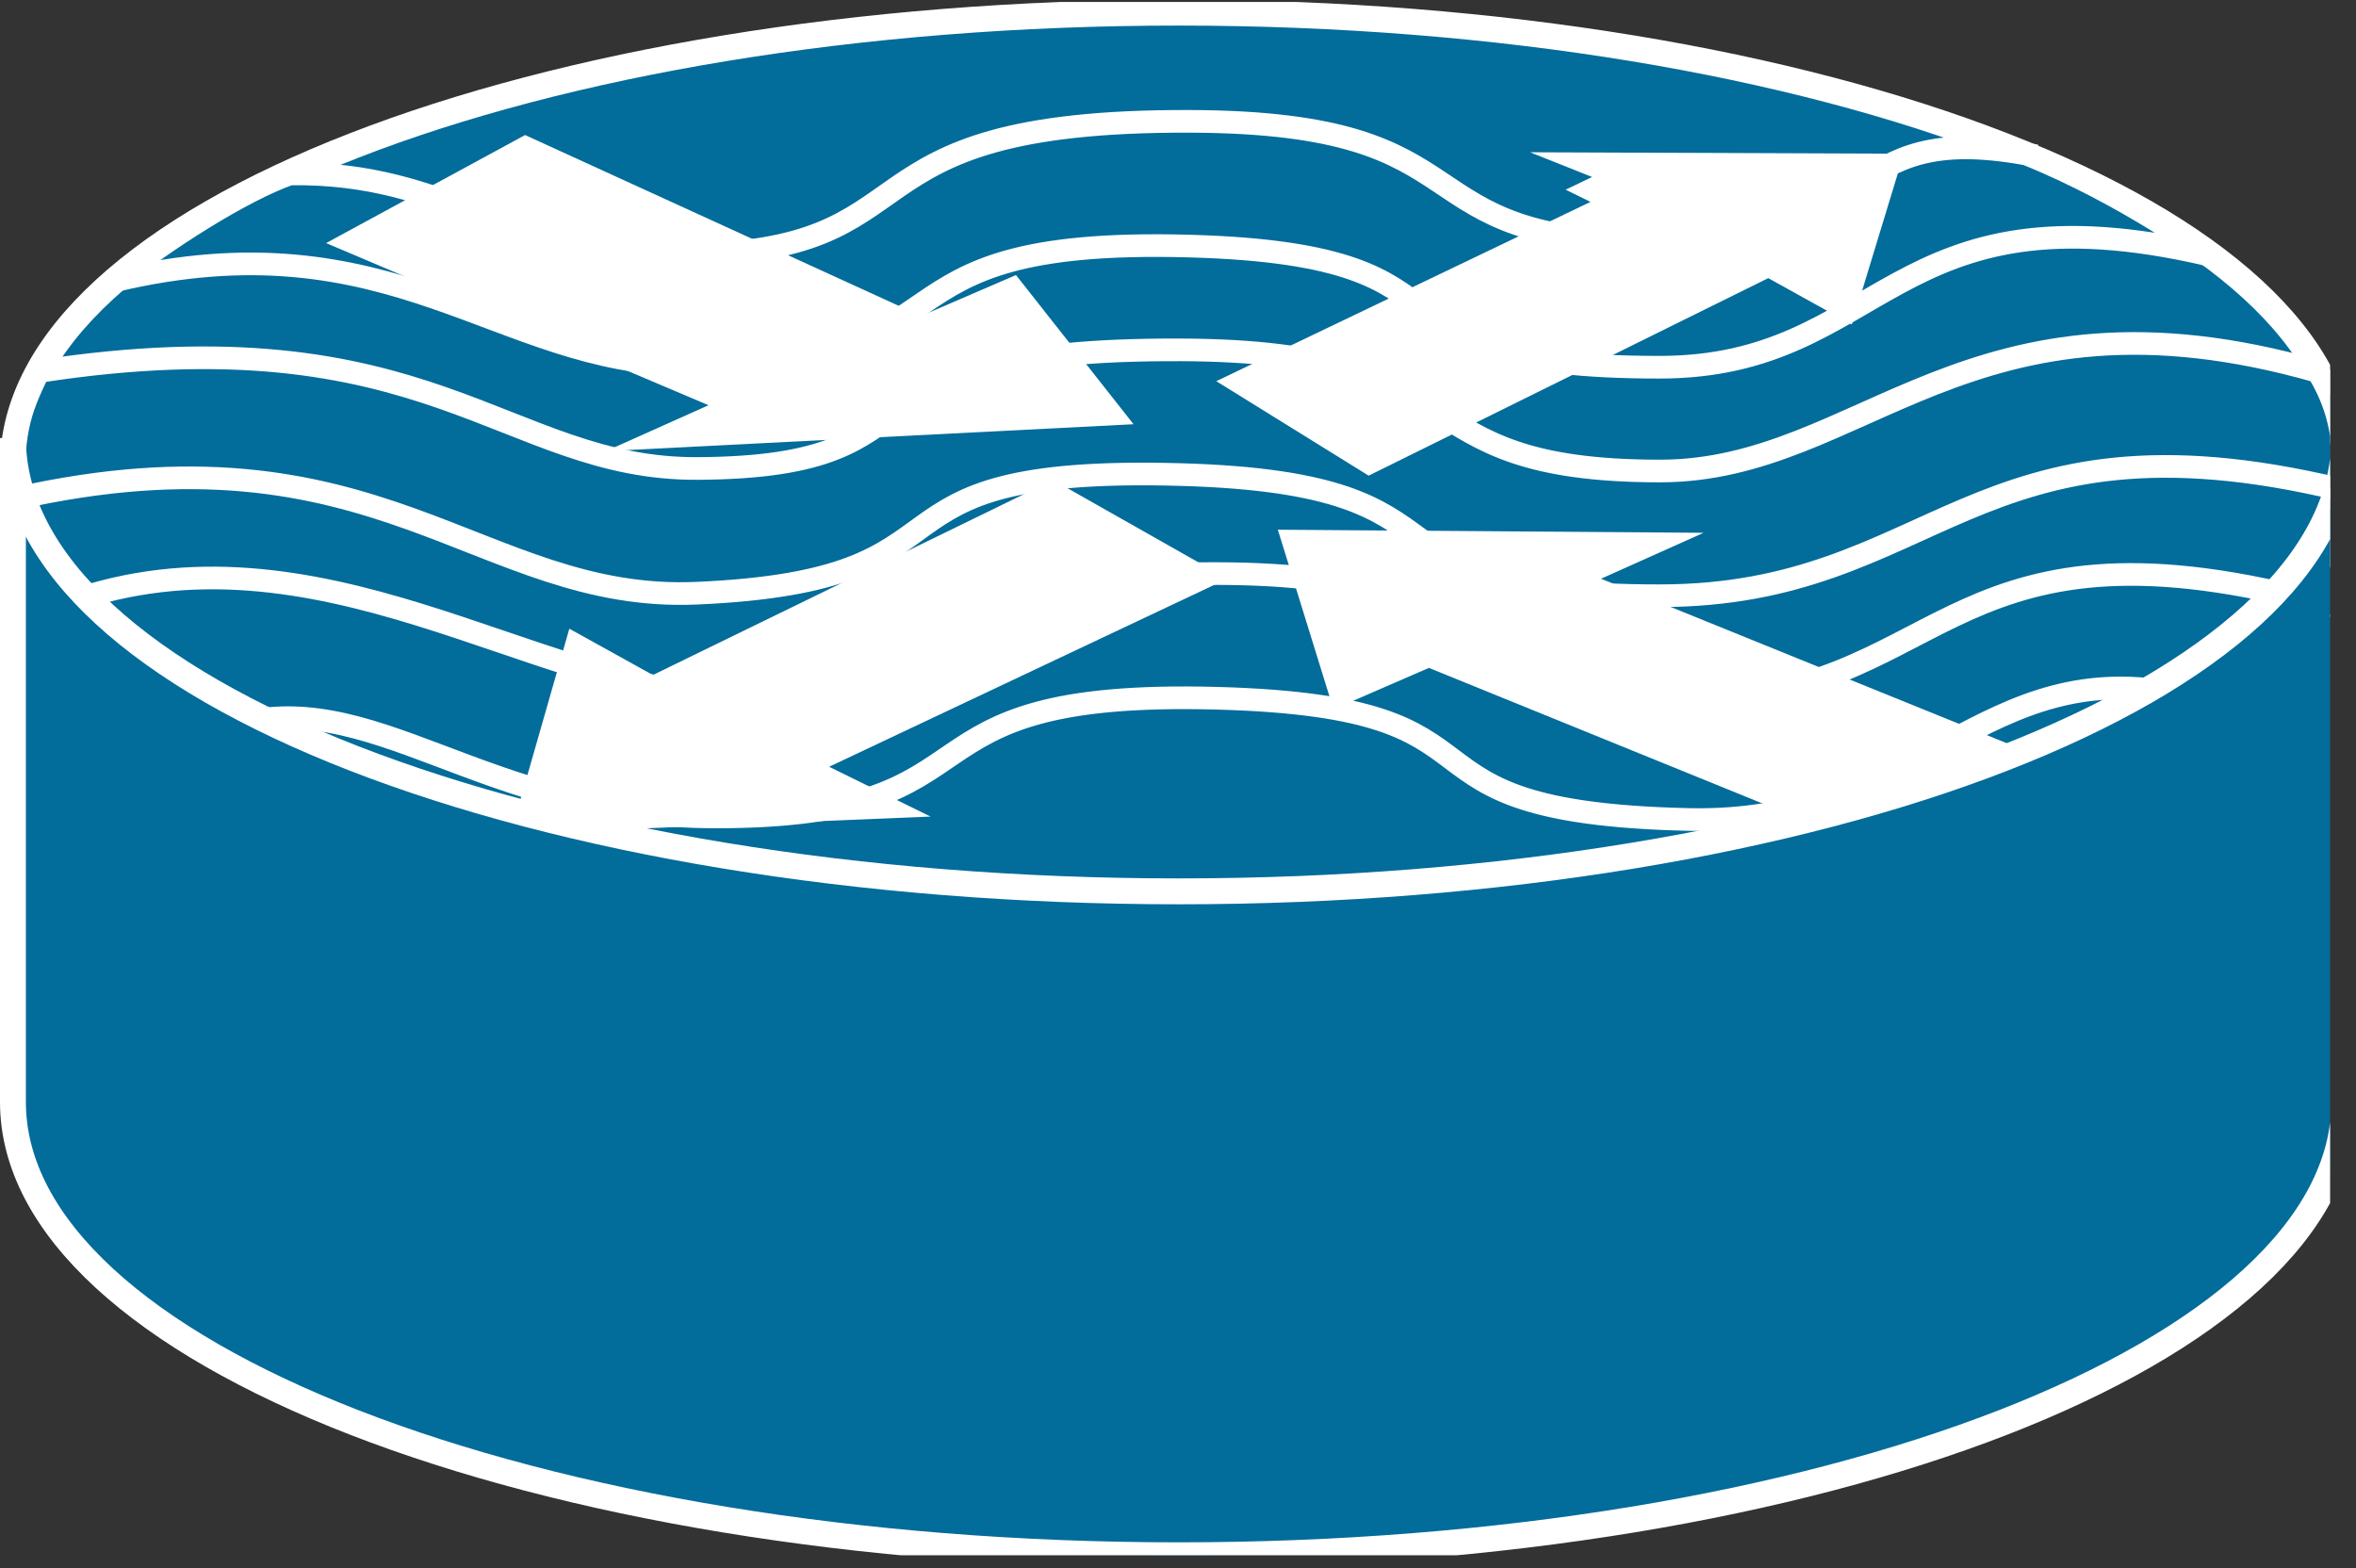 <?xml version="1.0" encoding="UTF-8" standalone="no"?>
<svg
   xmlns:dc="http://purl.org/dc/elements/1.1/"
   xmlns:cc="http://creativecommons.org/ns#"
   xmlns:rdf="http://www.w3.org/1999/02/22-rdf-syntax-ns#"
   xmlns:svg="http://www.w3.org/2000/svg"
   xmlns="http://www.w3.org/2000/svg"
   viewBox="0 0 45.5 30.288"
   height="30.288"
   width="45.5"
   xml:space="preserve"
   version="1.1"
   id="svg2"><rect x="0" y="0" width="45.5" height="30.288" fill="#333333" stroke="none"/><defs
     id="defs6"><clipPath
       id="clipPath18"
       clipPathUnits="userSpaceOnUse"><path
         id="path20"
         d="m 0,2.344 360,0 0,239.656 -360,0 0,-239.656 z" /></clipPath><clipPath
       id="clipPath44"
       clipPathUnits="userSpaceOnUse"><path
         id="path46"
         d="m 230.059,218.801 64.558,-0.25 -8.758,-28.781 -12.91,7.16 -61.738,-30.52 -26.934,15.254 61.453,29.445 -15.671,7.692" /></clipPath><clipPath
       id="clipPath54"
       clipPathUnits="userSpaceOnUse"><path
         id="path56"
         d="M 0,2 0,242 360,242 360,2 0,2 Z" /></clipPath><clipPath
       id="clipPath64"
       clipPathUnits="userSpaceOnUse"><path
         id="path66"
         d="m 205.332,132.406 -8.684,28.055 66.555,-0.481 -15.848,-7.097 63.282,-25.656 -27.805,-13.922 -62.742,25.508 -14.758,-6.407" /></clipPath><clipPath
       id="clipPath76"
       clipPathUnits="userSpaceOnUse"><path
         id="path78"
         d="M 0,2 0,242 360,242 360,2 0,2 Z" /></clipPath></defs><g
     transform="matrix(1.25,0,0,-1.25,0,30.288)"
     id="g10"><g
       transform="scale(0.1,0.1)"
       id="g12"><g
         id="g14"><g
           clip-path="url(#clipPath18)"
           id="g16"><path
             id="path22"
             style="fill:#026c9b;fill-opacity:1;fill-rule:nonzero;stroke:none"
             d="m 182.102,100.273 c 99.468,0 180.093,31.36 180.093,70.04 0,38.683 -80.625,70.039 -180.093,70.039 C 82.629,240.352 2,208.996 2,170.313 c 0,-38.68 80.629,-70.04 180.102,-70.04" /><path
             id="path24"
             style="fill:none;stroke:#ffffff;stroke-width:4;stroke-linecap:butt;stroke-linejoin:miter;stroke-miterlimit:4;stroke-dasharray:none;stroke-opacity:1"
             d="m 182.102,100.273 c 99.468,0 180.093,31.36 180.093,70.04 0,38.683 -80.625,70.039 -180.093,70.039 C 82.629,240.352 2,208.996 2,170.313 c 0,-38.68 80.629,-70.04 180.102,-70.04 z" /><path
             id="path26"
             style="fill:#026c9b;fill-opacity:1;fill-rule:nonzero;stroke:none"
             d="m 358.113,184.902 c -54.05,15.45 -70.23,-15.375 -101.636,-15.375 -41.567,0 -26.289,18.555 -74.067,18.719 -56.648,0.203 -33.633,-18.152 -74.707,-18.328 C 77.941,169.785 66.297,194.219 5.977,184.902 2.852,178.652 1.75,174.789 2.293,165.23 58.391,177.914 74.023,149.191 107.617,150.645 c 46.477,2.011 22.156,19.796 74.719,18.335 49.148,-1.367 24.527,-18.726 74.059,-18.726 42.882,0 48.031,30.055 105.043,16.445 0,0 2.578,8.645 -3.325,18.203" /><path
             id="path28"
             style="fill:none;stroke:#ffffff;stroke-width:3.5;stroke-linecap:butt;stroke-linejoin:miter;stroke-miterlimit:4;stroke-dasharray:none;stroke-opacity:1"
             d="m 358.113,184.902 c -54.05,15.45 -70.23,-15.375 -101.636,-15.375 -41.567,0 -26.289,18.555 -74.067,18.719 -56.648,0.203 -33.633,-18.152 -74.707,-18.328 C 77.941,169.785 66.297,194.219 5.977,184.902 2.852,178.652 1.75,174.789 2.293,165.23 58.391,177.914 74.023,149.191 107.617,150.645 c 46.477,2.011 22.156,19.796 74.719,18.335 49.148,-1.367 24.527,-18.726 74.059,-18.726 42.882,0 48.031,30.055 105.043,16.445 0,0 2.578,8.645 -3.325,18.203 z" /><path
             id="path30"
             style="fill:#026c9b;fill-opacity:1;fill-rule:nonzero;stroke:none"
             d="m 313.137,218.492 c -29.551,5.395 -21.953,-13.664 -56.66,-13.664 -41.567,0 -24.829,18.563 -72.598,18.727 -56.645,0.199 -37.695,-20.399 -78.789,-20.629 -27.188,-0.153 -35.297,12.871 -60.313,12.504 -7.355,-2.575 -19.496,-10.297 -27.207,-16.547 43.023,10.293 59.453,-12.75 88.575,-12.93 46.519,-0.289 25.093,19.789 77.656,18.328 49.16,-1.359 23.062,-18.718 72.594,-18.718 34.789,0 35.414,28.886 84.804,17.363 0,0 -12.613,9.316 -28.062,15.566" /><path
             id="path32"
             style="fill:none;stroke:#ffffff;stroke-width:3.5;stroke-linecap:butt;stroke-linejoin:miter;stroke-miterlimit:4;stroke-dasharray:none;stroke-opacity:1"
             d="m 313.137,218.492 c -29.551,5.395 -21.953,-13.664 -56.66,-13.664 -41.567,0 -24.829,18.563 -72.598,18.727 -56.645,0.199 -37.695,-20.399 -78.789,-20.629 -27.188,-0.153 -35.297,12.871 -60.313,12.504 -7.355,-2.575 -19.496,-10.297 -27.207,-16.547 43.023,10.293 59.453,-12.75 88.575,-12.93 46.519,-0.289 25.093,19.789 77.656,18.328 49.16,-1.359 23.062,-18.718 72.594,-18.718 34.789,0 35.414,28.886 84.804,17.363 0,0 -12.613,9.316 -28.062,15.566 z" /><path
             id="path34"
             style="fill:#026c9b;fill-opacity:1;fill-rule:nonzero;stroke:none"
             d="m 354.695,150.09 c -54.8,13.242 -55.047,-15.871 -93.804,-15.871 -41.567,0 -24.828,19.293 -72.602,19.457 -56.641,0.203 -36.559,-18.106 -77.644,-18.332 -27.196,-0.149 -61.825,27.492 -100.067,13.886 5.641,-8.828 24.453,-19.308 24.453,-19.308 22.254,7.168 39.18,-13.848 75.528,-13.848 46.519,0 25.093,19.789 77.656,18.336 49.156,-1.367 23.086,-17.594 72.598,-18.726 36.152,-0.829 45.261,26.058 76.714,19.203 0,0 10.434,5.886 17.168,15.203" /><path
             id="path36"
             style="fill:none;stroke:#ffffff;stroke-width:3.5;stroke-linecap:butt;stroke-linejoin:miter;stroke-miterlimit:4;stroke-dasharray:none;stroke-opacity:1"
             d="m 354.695,150.09 c -54.8,13.242 -55.047,-15.871 -93.804,-15.871 -41.567,0 -24.828,19.293 -72.602,19.457 -56.641,0.203 -36.559,-18.106 -77.644,-18.332 -27.196,-0.149 -61.825,27.492 -100.067,13.886 5.641,-8.828 24.453,-19.308 24.453,-19.308 22.254,7.168 39.18,-13.848 75.528,-13.848 46.519,0 25.093,19.789 77.656,18.336 49.156,-1.367 23.086,-17.594 72.598,-18.726 36.152,-0.829 45.261,26.058 76.714,19.203 0,0 10.434,5.886 17.168,15.203 z" /><path
             id="path38"
             style="fill:#ffffff;fill-opacity:1;fill-rule:nonzero;stroke:none"
             d="m 143.762,116.133 -64.875,-2.672 9.074,31.699 12.906,-7.156 61.821,30.133 26.929,-15.254 -61.519,-29.055 15.664,-7.695" /></g></g><g
         id="g40"><g
           clip-path="url(#clipPath44)"
           id="g42"><path
             id="path48"
             style="fill:#ffffff;fill-opacity:1;fill-rule:nonzero;stroke:none"
             d="m 230.305,221.195 64.566,-0.246 -8.766,-28.781 -12.914,7.16 -61.738,-30.519 -26.933,16.703 61.457,29.445 -15.672,6.238" /></g></g><g
         id="g50"><g
           clip-path="url(#clipPath54)"
           id="g52"><path
             id="path58"
             style="fill:#ffffff;fill-opacity:1;fill-rule:nonzero;stroke:none"
             d="m 156.965,199.809 18.164,-23.055 -81.516,-4.16 15.852,7.097 -59.082,25.051 30.738,16.696 61.176,-27.965 14.668,6.336" /></g></g><g
         id="g60"><g
           clip-path="url(#clipPath64)"
           id="g62"><path
             id="path68"
             style="fill:#ffffff;fill-opacity:1;fill-rule:nonzero;stroke:none"
             d="m 206.023,132.695 -8.687,28.051 66.551,-0.476 -15.852,-7.094 63.281,-25.66 -27.793,-13.922 -62.753,25.508 -14.747,-6.407" /><path
             id="path70"
             style="fill:#ffffff;fill-opacity:1;fill-rule:nonzero;stroke:none"
             d="m 150.43,116.133 -64.875,-2.672 9.074,31.699 12.91,-7.156 61.816,30.133 26.922,-15.254 -61.519,-29.055 15.672,-7.695" /></g></g><g
         id="g72"><g
           clip-path="url(#clipPath76)"
           id="g74"><path
             id="path80"
             style="fill:#026c9b;fill-opacity:1;fill-rule:nonzero;stroke:none"
             d="m 362.195,174.621 c 0,-38.683 -80.625,-70.043 -180.093,-70.043 C 82.629,104.578 2,135.938 2,174.621 L 2,72.031 C 2,33.352 82.629,1.992 182.102,1.992 c 99.468,0 180.093,31.359 180.093,70.039 l 0,102.59" /><path
             id="path82"
             style="fill:none;stroke:#ffffff;stroke-width:4;stroke-linecap:butt;stroke-linejoin:miter;stroke-miterlimit:4;stroke-dasharray:none;stroke-opacity:1"
             d="m 362.195,174.621 c 0,-38.683 -80.625,-70.043 -180.093,-70.043 C 82.629,104.578 2,135.938 2,174.621 L 2,72.031 C 2,33.352 82.629,1.992 182.102,1.992 c 99.468,0 180.093,31.359 180.093,70.039 l 0,102.59 z" /></g></g></g></g></svg>